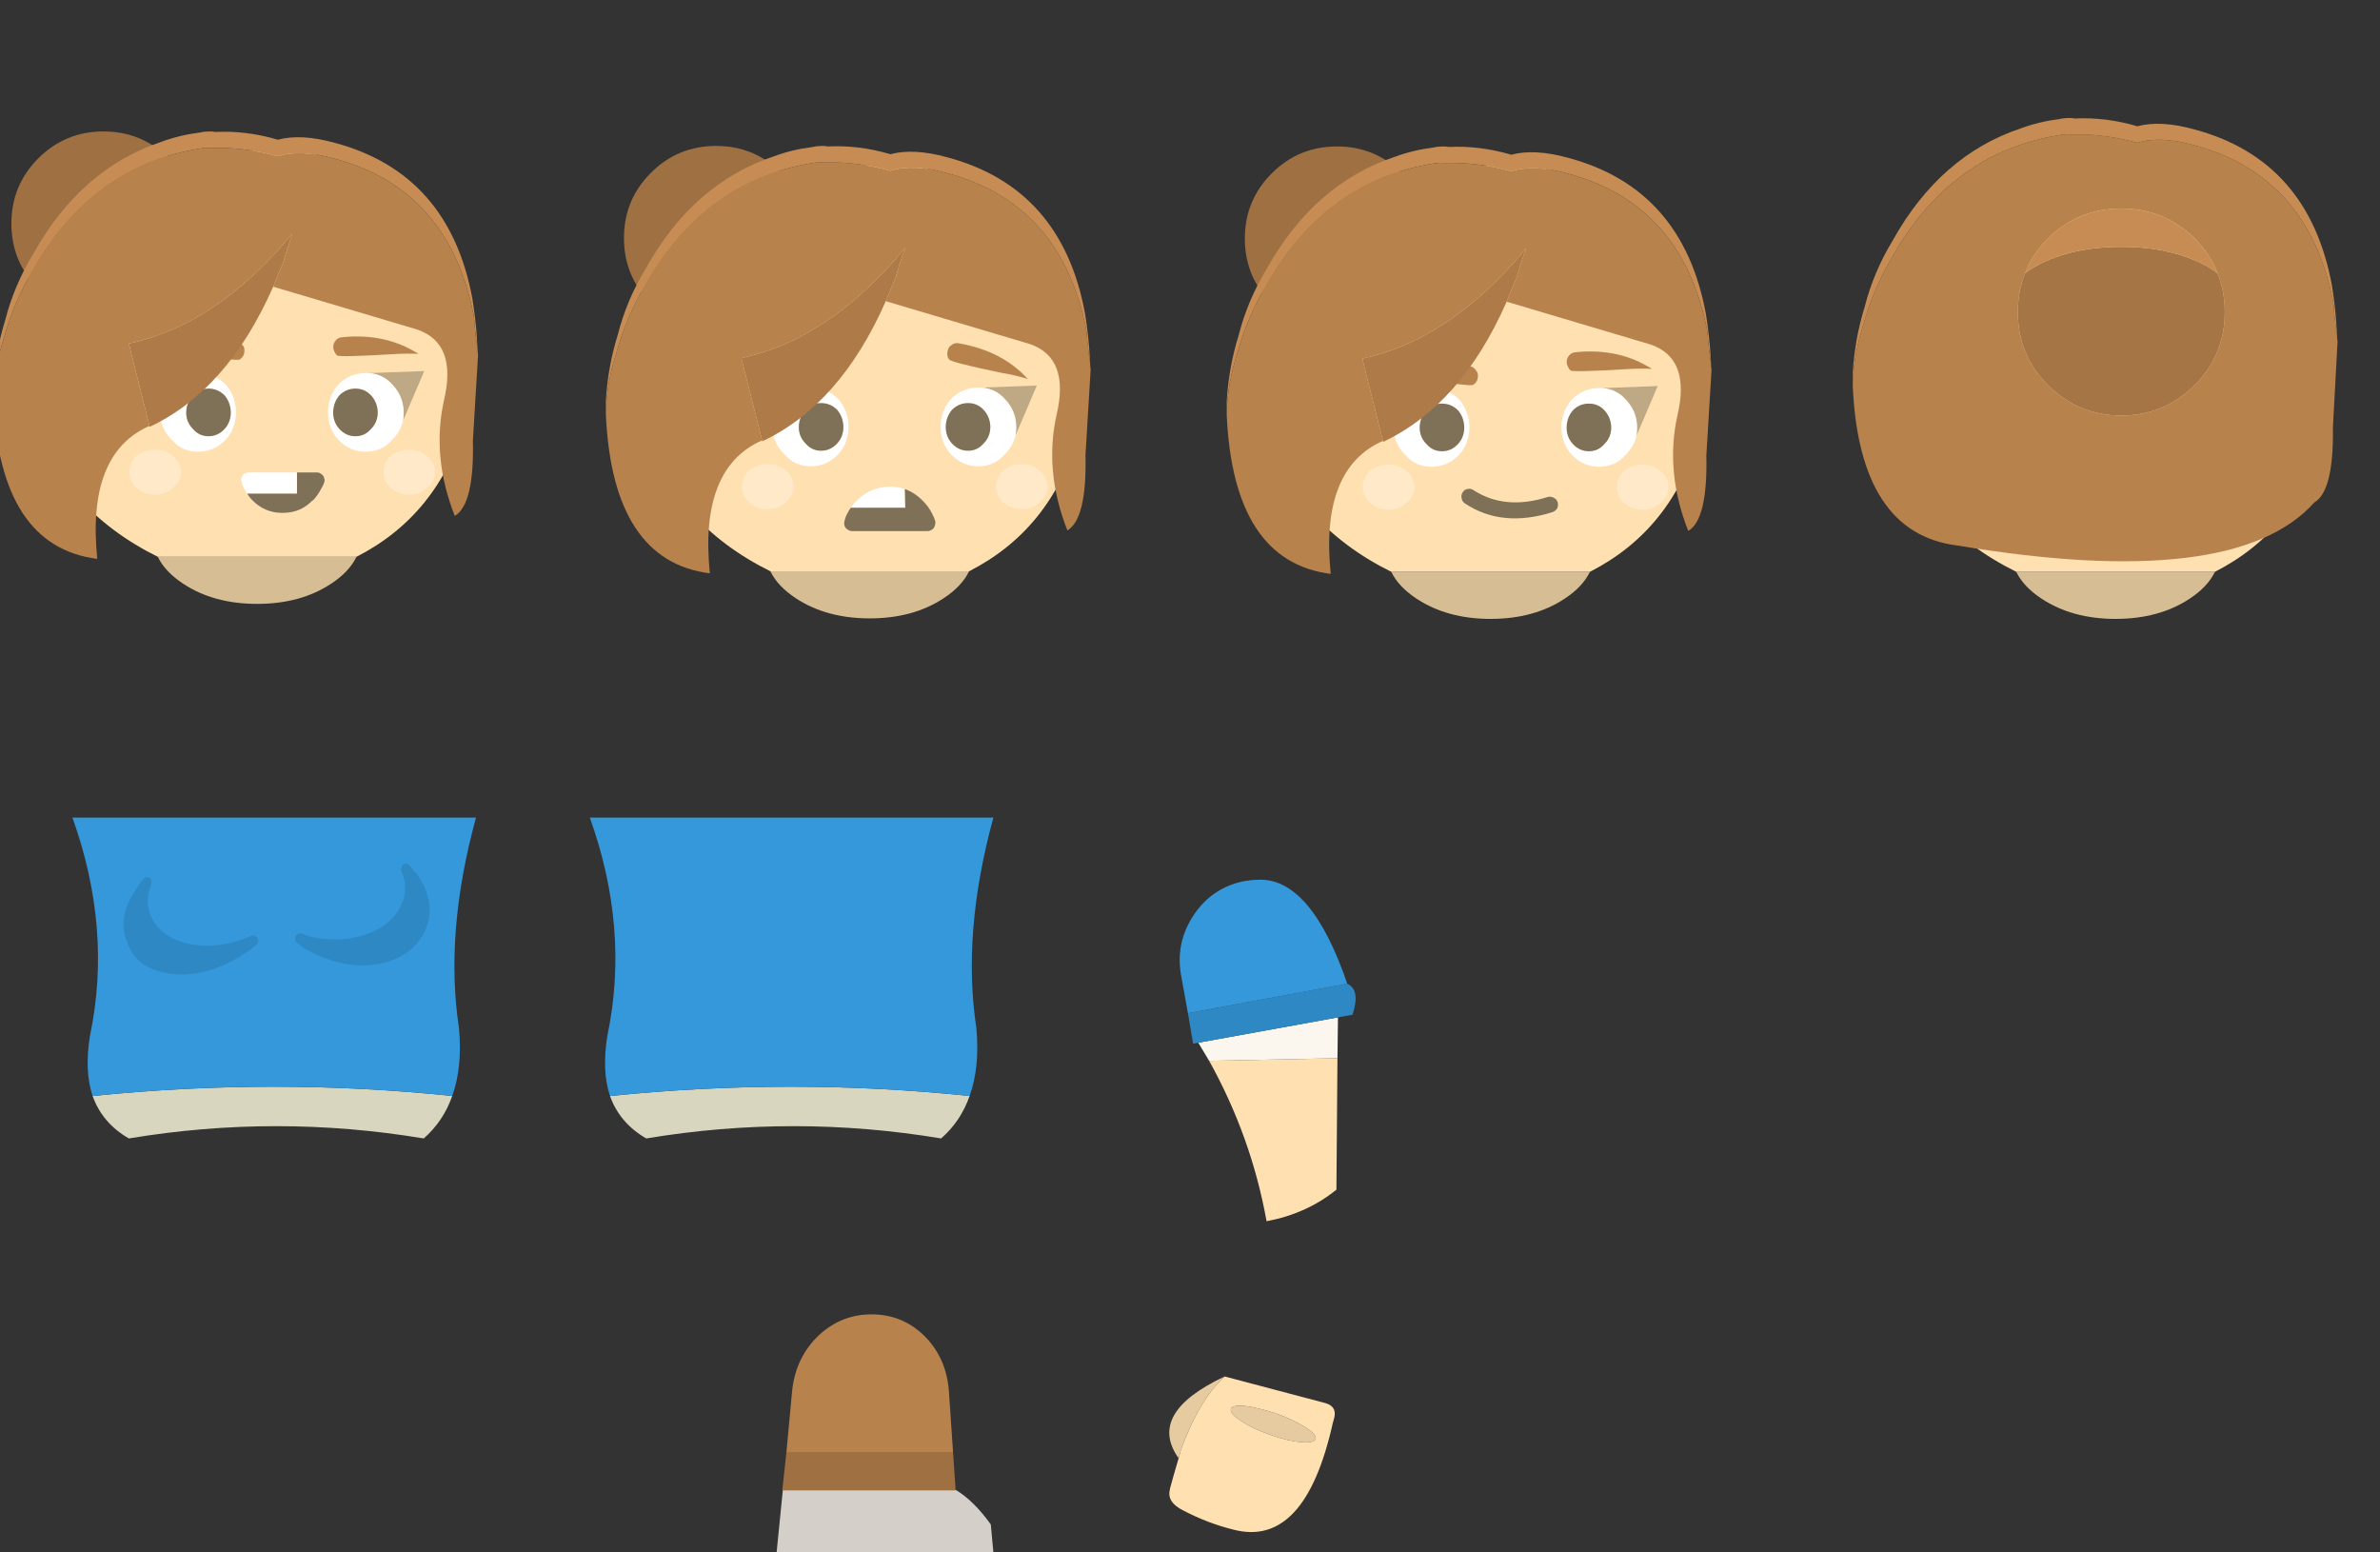 <?xml version="1.0" encoding="UTF-8"?>
<svg width="230px" height="150px" viewBox="0 0 230 150" version="1.1" xmlns="http://www.w3.org/2000/svg" xmlns:xlink="http://www.w3.org/1999/xlink">
    <rect x="0" y="0" width="230" height="150" fill="#333333" stroke="none"/>
    <!-- Generator: Sketch 52.5 (67469) - http://www.bohemiancoding.com/sketch -->
    <title>Desktop</title>
    <desc>Created with Sketch.</desc>
    <g id="Desktop" stroke="none" stroke-width="1" fill="none" fill-rule="evenodd">
        <g id="Group-2" transform="translate(-2, 10)">
            <g id="legRight_FL_FL_FL_FL_FL_FL_FL_FL_FL_FL_FL_FL_FL_FL_FL_FL_FL_FL_FL" transform="translate(87.5, 128.5) scale(-1, 1) translate(-87.5, -128.5) translate(77, 117)">
                <g id="Group">
                    <g id="Symbol_11_0_Layer0_0_FILL-link">
                        <g id="Symbol_11_0_Layer0_0_FILL">
                            <path d="M20,13.3 L19.45,7.4 C19.226,5.226 18.359,3.426 16.85,2 C15.402,0.667 13.719,0 11.8,0 L11.75,0 C9.822,0 8.155,0.667 6.75,2 C5.282,3.426 4.466,5.226 4.3,7.4 L3.9,13.3 L20,13.3 Z" id="Path" fill="#B8824D"></path>
                            <polygon id="Path" fill="#9F7042" points="20.4 17 20 13.3 3.9 13.3 3.65 16.95 3.65 17 20.35 17"></polygon>
                            <path d="M20.95,23 L20.35,17 L3.65,17 L3.65,16.95 C2.476,17.656 1.342,18.772 0.25,20.3 L0,23 L20.95,23 Z" id="Path" fill="#D4D0C9"></path>
                        </g>
                    </g>
                </g>
            </g>
            <g id="head_FL_FL_FL_FL_FL_FL_FL_FL_FL" transform="translate(0.4, 2.25)">
                <g id="Group" transform="translate(2, 0)" fill="#9F7042">
                    <g id="Symbol_12_0_Layer0_0_FILL-link">
                        <g id="Symbol_12_0_Layer0_0_FILL">
                            <path d="M15.9,15.65 C17.633,13.917 18.5,11.817 18.5,9.35 C18.5,6.883 17.633,4.783 15.9,3.05 C14.167,1.317 12.067,0.45 9.6,0.45 C7.133,0.45 5.033,1.317 3.3,3.05 C1.567,4.783 0.7,6.883 0.7,9.35 C0.7,11.817 1.567,13.917 3.3,15.65 C5.033,17.383 7.133,18.25 9.6,18.25 C12.067,18.25 14.167,17.383 15.9,15.65 Z" id="Path"></path>
                        </g>
                    </g>
                </g>
                <g id="Group" transform="translate(4, 2)">
                    <g id="Symbol_12_0_Layer0_1_FILL-link">
                        <g id="Symbol_12_0_Layer0_1_FILL">
                            <path d="M15.3,42.15 C17.267,43.45 19.65,44.1 22.45,44.1 C25.25,44.1 27.633,43.45 29.6,42.15 C30.767,41.383 31.583,40.517 32.05,39.55 L12.85,39.55 C13.317,40.517 14.133,41.383 15.3,42.15 Z" id="Path" fill="#D7BD93"></path>
                            <path d="M41.75,14.35 C41.317,11.383 39.583,8.5 36.55,5.7 C27.319,-2.88 17.236,-1.48 6.3,9.9 C3.367,9.9 1.667,11.417 1.2,14.45 C0.572,18.768 0.272,22.485 0.3,25.6 C2.549,31.877 6.732,36.527 12.85,39.55 L32.05,39.55 C37.314,36.863 40.814,32.53 42.55,26.55 C42.642,22.542 42.376,18.475 41.75,14.35 Z" id="Path" fill="#FFE0B1"></path>
                        </g>
                    </g>
                </g>
                <g id="Group" transform="translate(15, 23)" fill-rule="nonzero">
                    <g id="Symbol_12_0_Layer0_2_FILL-link">
                        <g id="Symbol_12_0_Layer0_2_FILL">
                            <path d="M3.2,1.9 C3.8,1.233 4.55,0.867 5.45,0.8 L0.1,0.6 L2.15,5.4 C2.117,5.133 2.1,4.867 2.1,4.6 C2.1,3.567 2.467,2.667 3.2,1.9 Z M22.25,0.8 C23.15,0.867 23.9,1.233 24.5,1.9 C25.233,2.667 25.6,3.567 25.6,4.6 C25.6,4.867 25.583,5.133 25.55,5.4 L27.6,0.6 L22.25,0.8 Z" id="Shape" fill="#BFA984"></path>
                            <path d="M5.75,0.8 C5.65,0.8 5.55,0.8 5.45,0.8 C4.55,0.867 3.8,1.233 3.2,1.9 C2.467,2.667 2.1,3.567 2.1,4.6 C2.1,4.867 2.117,5.133 2.15,5.4 C2.317,6.1 2.667,6.717 3.2,7.25 C3.867,8.017 4.717,8.4 5.75,8.4 C6.783,8.4 7.667,8.017 8.4,7.25 C9.067,6.517 9.4,5.633 9.4,4.6 C9.4,3.567 9.067,2.667 8.4,1.9 C7.667,1.167 6.783,0.8 5.75,0.8 Z M4.6,4.5 C4.633,3.9 4.85,3.383 5.25,2.95 C5.65,2.517 6.15,2.3 6.75,2.3 C7.35,2.3 7.867,2.517 8.3,2.95 C8.667,3.383 8.867,3.9 8.9,4.5 L8.9,4.75 C8.867,5.317 8.667,5.8 8.3,6.2 C7.867,6.667 7.35,6.9 6.75,6.9 C6.15,6.9 5.65,6.667 5.25,6.2 C4.85,5.8 4.633,5.317 4.6,4.75 L4.6,4.5 Z M24.5,1.9 C23.9,1.233 23.15,0.867 22.25,0.8 C22.15,0.8 22.05,0.8 21.95,0.8 C20.917,0.8 20.033,1.167 19.3,1.9 C18.633,2.667 18.3,3.567 18.3,4.6 C18.3,5.633 18.633,6.517 19.3,7.25 C20.033,8.017 20.917,8.4 21.95,8.4 C22.983,8.4 23.833,8.017 24.5,7.25 C25.033,6.717 25.383,6.1 25.55,5.4 C25.583,5.133 25.6,4.867 25.6,4.6 C25.6,3.567 25.233,2.667 24.5,1.9 Z M23.1,4.5 L23.1,4.75 C23.067,5.317 22.85,5.8 22.45,6.2 C22.05,6.667 21.55,6.9 20.95,6.9 C20.35,6.9 19.833,6.667 19.4,6.2 C19.033,5.8 18.833,5.317 18.8,4.75 L18.8,4.5 C18.833,3.9 19.033,3.383 19.4,2.95 C19.833,2.517 20.35,2.3 20.95,2.3 C21.55,2.3 22.05,2.517 22.45,2.95 C22.85,3.383 23.067,3.9 23.1,4.5 Z" id="Shape" fill="#FFFFFF"></path>
                            <path d="M5.25,2.95 C4.85,3.383 4.633,3.9 4.6,4.5 L4.6,4.75 C4.633,5.317 4.85,5.8 5.25,6.2 C5.65,6.667 6.15,6.9 6.75,6.9 C7.35,6.9 7.867,6.667 8.3,6.2 C8.667,5.8 8.867,5.317 8.9,4.75 L8.9,4.5 C8.867,3.9 8.667,3.383 8.3,2.95 C7.867,2.517 7.35,2.3 6.75,2.3 C6.15,2.3 5.65,2.517 5.25,2.95 Z M23.1,4.75 L23.1,4.5 C23.067,3.9 22.85,3.383 22.45,2.95 C22.05,2.517 21.55,2.3 20.95,2.3 C20.35,2.3 19.833,2.517 19.4,2.95 C19.033,3.383 18.833,3.9 18.8,4.5 L18.8,4.75 C18.833,5.317 19.033,5.8 19.4,6.2 C19.833,6.667 20.35,6.9 20.95,6.9 C21.55,6.9 22.05,6.667 22.45,6.2 C22.85,5.8 23.067,5.317 23.1,4.75 Z" id="Shape" fill="#7F7058"></path>
                        </g>
                    </g>
                </g>
                <g id="Group" transform="translate(37.416, 21.114) rotate(-14.999) translate(-37.416, -21.114) translate(32.916, 19.114)" fill="#B8824D">
                    <g id="Symbol_12_0_Layer0_2_MEMBER_0_FILL-link">
                        <g id="Symbol_12_0_Layer0_2_MEMBER_0_FILL">
                            <path d="M6.2,3.35 C7.2,3.55 8.05,3.767 8.75,4 C7.083,2.167 4.883,1.017 2.15,0.55 C1.817,0.483 1.567,0.517 1.4,0.65 C1.167,0.783 1.017,1 0.95,1.3 C0.917,1.567 0.967,1.833 1.1,2.1 C1.233,2.267 2.933,2.683 6.2,3.35 Z" id="Path"></path>
                        </g>
                    </g>
                </g>
                <g id="Group" transform="translate(21.522, 21.092) rotate(14.999) translate(-21.522, -21.092) translate(17.022, 19.092)" fill="#B8824D">
                    <g id="Symbol_12_0_Layer0_2_MEMBER_1_FILL-link">
                        <g id="Symbol_12_0_Layer0_2_MEMBER_1_FILL">
                            <path d="M0.25,3.55 C0.95,3.417 1.817,3.317 2.85,3.25 C6.15,2.917 7.867,2.667 8,2.5 C8.2,2.267 8.283,2.017 8.25,1.75 C8.217,1.417 8.1,1.2 7.9,1.1 C7.7,0.9 7.467,0.817 7.2,0.85 C4.4,1.017 2.083,1.917 0.25,3.55 Z" id="Path"></path>
                        </g>
                    </g>
                </g>
                <g id="Group" transform="translate(14, 31)" fill="#FFFFFF" fill-opacity="0.302">
                    <g id="Symbol_12_0_Layer0_2_MEMBER_2_FILL-link">
                        <g id="Symbol_12_0_Layer0_2_MEMBER_2_FILL">
                            <path d="M4.3,3.9 C4.833,3.467 5.1,2.967 5.1,2.4 C5.1,1.767 4.833,1.233 4.3,0.8 C3.833,0.4 3.267,0.2 2.6,0.2 C1.9,0.2 1.3,0.4 0.8,0.8 C0.333,1.233 0.1,1.767 0.1,2.4 C0.1,2.967 0.333,3.467 0.8,3.9 C1.3,4.333 1.9,4.55 2.6,4.55 C3.267,4.55 3.833,4.333 4.3,3.9 Z" id="Path"></path>
                        </g>
                    </g>
                </g>
                <g id="Group" transform="translate(38, 31)" fill="#FFFFFF" fill-opacity="0.302">
                    <g id="Symbol_12_0_Layer0_2_MEMBER_3_FILL-link">
                        <g id="Symbol_12_0_Layer0_2_MEMBER_3_FILL">
                            <path d="M4.85,3.9 C5.383,3.467 5.65,2.967 5.65,2.4 C5.65,1.767 5.383,1.233 4.85,0.8 C4.383,0.4 3.817,0.2 3.15,0.2 C2.45,0.2 1.85,0.4 1.35,0.8 C0.883,1.233 0.65,1.767 0.65,2.4 C0.65,2.967 0.883,3.467 1.35,3.9 C1.85,4.333 2.45,4.55 3.15,4.55 C3.817,4.55 4.383,4.333 4.85,3.9 Z" id="Path"></path>
                        </g>
                    </g>
                </g>
                <g id="Group" transform="translate(24.8, 32.95)">
                    <g id="Symbol_12_0_Layer0_2_MEMBER_4_FILL-link">
                        <g id="Symbol_12_0_Layer0_2_MEMBER_4_FILL">
                            <path d="M0.25,0.75 C0.217,0.783 0.183,0.85 0.15,0.95 C0.083,1.05 0.083,1.183 0.15,1.35 C0.183,1.583 0.267,1.8 0.4,2 C0.467,2.2 0.567,2.367 0.7,2.5 L5.5,2.5 L5.5,0.45 L0.8,0.45 C0.667,0.45 0.533,0.5 0.4,0.6 C0.333,0.633 0.283,0.683 0.25,0.75 Z" id="Path" fill="#FFFFFF"></path>
                            <path d="M8.15,1.35 C8.183,1.183 8.167,1.05 8.1,0.95 C8.1,0.917 8.1,0.883 8.1,0.85 C8.067,0.817 8.033,0.783 8,0.75 C7.967,0.683 7.933,0.65 7.9,0.65 L7.85,0.6 C7.717,0.5 7.583,0.45 7.45,0.45 L5.5,0.45 L5.5,2.5 L0.7,2.5 C0.833,2.733 1,2.95 1.2,3.15 C1.967,3.917 2.867,4.317 3.9,4.35 L4.3,4.35 C5.367,4.317 6.267,3.917 7,3.15 L7.05,3.15 C7.383,2.783 7.65,2.4 7.85,2 C7.983,1.8 8.083,1.583 8.15,1.35 Z" id="Path" fill="#7F7058"></path>
                        </g>
                    </g>
                </g>
                <g id="Group">
                    <g id="Symbol_12_0_Layer0_3_FILL-link">
                        <g id="Symbol_12_0_Layer0_3_FILL">
                            <path d="M33.95,1.55 C31.783,0.95 29.95,0.85 28.45,1.25 C26.417,0.65 24.4,0.4 22.4,0.5 C22.233,0.467 22.067,0.45 21.9,0.45 C21.533,0.45 21.217,0.483 20.95,0.55 C19.617,0.717 18.367,1.017 17.2,1.45 C12,3.183 7.867,6.8 4.8,12.3 C3.567,14.333 2.667,16.467 2.1,18.7 C1.467,20.733 1.083,22.85 0.95,25.05 C0.95,25.283 0.95,25.567 0.95,25.9 C1.05,24 1.4,22.15 2,20.35 C2.6,18.15 3.517,16 4.75,13.9 C8.55,7.167 13.95,3.233 20.95,2.1 C21.317,2.033 21.683,2.017 22.05,2.05 C24.15,1.983 26.283,2.25 28.45,2.85 C29.917,2.383 31.767,2.467 34,3.1 C41.367,5.1 45.833,10.183 47.4,18.35 C47.467,19.35 47.583,20.383 47.75,21.45 C47.717,20.883 47.683,20.35 47.65,19.85 C47.55,18.717 47.417,17.633 47.25,16.6 C45.75,8.533 41.317,3.517 33.95,1.55 Z" id="Path" fill="#C68C53"></path>
                            <path d="M28.95,13.15 C28.617,13.917 28.3,14.683 28,15.45 L41.95,19.6 C44.525,20.503 45.375,22.786 44.5,26.45 C43.7,30.082 44.05,33.798 45.55,37.6 C46.81,36.863 47.393,34.43 47.3,30.3 L47.8,22.05 C47.767,21.85 47.75,21.65 47.75,21.45 C47.583,20.383 47.467,19.35 47.4,18.35 C45.833,10.183 41.367,5.1 34,3.1 C31.767,2.467 29.917,2.383 28.45,2.85 C26.283,2.25 24.15,1.983 22.05,2.05 C21.683,2.017 21.317,2.033 20.95,2.1 C13.95,3.233 8.55,7.167 4.75,13.9 C3.517,16 2.6,18.15 2,20.35 C1.4,22.15 1.05,24 0.95,25.9 C0.95,26.033 0.95,26.2 0.95,26.4 C1.377,35.841 4.727,40.957 11,41.75 C10.308,34.966 11.991,30.683 16.05,28.9 L14.05,20.95 C19.683,19.75 24.917,16.25 29.75,10.45 C29.75,10.383 29.783,10.35 29.85,10.35 C29.517,11.283 29.217,12.217 28.95,13.15 Z" id="Path" fill="#B8824D"></path>
                            <path d="M28,15.45 C28.3,14.683 28.617,13.917 28.95,13.15 C29.217,12.217 29.517,11.283 29.85,10.35 C29.783,10.35 29.75,10.383 29.75,10.45 C24.917,16.25 19.683,19.75 14.05,20.95 L16.05,28.9 L16.05,29 C21.083,26.633 25.067,22.117 28,15.45 Z" id="Path" fill="#AD7A48"></path>
                        </g>
                    </g>
                </g>
            </g>
            <g id="handRight_FL_FL_FL_FL_FL_FL_FL_FL_FL_FL_FL_FL_FL_FL_FL_FL_FL_FL_FL_FL_FL" transform="translate(122.5, 131) scale(-1, 1) translate(-122.5, -131) translate(114, 123)" fill-rule="nonzero">
                <g id="Group">
                    <g id="Symbol_9_0_Layer0_0_FILL-link">
                        <g id="Symbol_9_0_Layer0_0_FILL">
                            <path d="M15.1,7.95 L15.1,7.9 C17.167,5 15.683,2.367 10.65,0 C12.283,1.467 13.7,3.85 14.9,7.15 L15.1,7.95 Z M1.85,6 C1.917,6.3 2.383,6.417 3.25,6.35 C4.083,6.283 5.067,6.05 6.2,5.65 C7.367,5.25 8.317,4.8 9.05,4.3 C9.783,3.833 10.117,3.45 10.05,3.15 C10.017,2.883 9.567,2.783 8.7,2.85 C7.9,2.95 6.917,3.183 5.75,3.55 C4.617,3.95 3.683,4.383 2.95,4.85 C2.183,5.317 1.817,5.7 1.85,6 Z" id="Shape" fill="#E7CBA0"></path>
                            <path d="M15.1,7.9 L15.1,7.95 L14.9,7.15 C13.7,3.85 12.283,1.467 10.65,0 L1,2.55 C0.2,2.75 -0.117,3.217 0.05,3.95 L0.2,4.5 C2,12.567 5.2,16 9.8,14.8 C11.433,14.4 13.05,13.783 14.65,12.95 C15.717,12.417 16.15,11.75 15.95,10.95 L15.9,10.7 C15.633,9.733 15.367,8.8 15.1,7.9 Z M3.25,6.35 C2.383,6.417 1.917,6.3 1.85,6 C1.817,5.7 2.183,5.317 2.95,4.85 C3.683,4.383 4.617,3.95 5.75,3.55 C6.917,3.183 7.9,2.95 8.7,2.85 C9.567,2.783 10.017,2.883 10.05,3.15 C10.117,3.45 9.783,3.833 9.05,4.3 C8.317,4.8 7.367,5.25 6.2,5.65 C5.067,6.05 4.083,6.283 3.25,6.35 Z" id="Shape" fill="#FFE0B1"></path>
                        </g>
                    </g>
                </g>
            </g>
            <g id="Group" transform="translate(59.6, 2.65)">
                <g transform="translate(4, 3)" id="Symbol_16_0_Layer0_0_FILL-link">
                    <g>
                        <g id="Symbol_16_0_Layer0_0_FILL">
                            <path d="M29.6,42.15 C30.767,41.383 31.583,40.517 32.05,39.55 L12.85,39.55 C13.317,40.517 14.133,41.383 15.3,42.15 C17.267,43.45 19.65,44.1 22.45,44.1 C25.25,44.1 27.633,43.45 29.6,42.15 Z" id="Path" fill="#D7BD93"></path>
                            <path d="M41.75,14.35 C41.317,11.383 39.583,8.5 36.55,5.7 C27.319,-2.88 17.236,-1.48 6.3,9.9 C3.367,9.9 1.667,11.417 1.2,14.45 C0.572,18.768 0.272,22.485 0.3,25.6 C2.549,31.877 6.732,36.527 12.85,39.55 L32.05,39.55 C37.314,36.863 40.814,32.53 42.55,26.55 C42.642,22.542 42.376,18.475 41.75,14.35 Z" id="Path" fill="#FFE0B1"></path>
                        </g>
                    </g>
                </g>
                <g transform="translate(2.25, 0.9)" fill="#9F7042" id="Symbol_16_0_Layer0_1_FILL-link">
                    <g>
                        <g id="Symbol_16_0_Layer0_1_FILL">
                            <path d="M18.25,9.45 C18.25,6.983 17.383,4.883 15.65,3.15 C13.917,1.417 11.817,0.55 9.35,0.55 C6.883,0.55 4.783,1.417 3.05,3.15 C1.317,4.883 0.45,6.983 0.45,9.45 C0.45,11.917 1.317,14.017 3.05,15.75 C4.783,17.483 6.883,18.35 9.35,18.35 C11.817,18.35 13.917,17.483 15.65,15.75 C17.383,14.017 18.25,11.917 18.25,9.45 Z" id="Path"></path>
                        </g>
                    </g>
                </g>
                <g transform="translate(15, 24)" fill-rule="nonzero" id="Symbol_16_0_Layer0_2_FILL-link">
                    <g>
                        <g id="Symbol_16_0_Layer0_2_FILL">
                            <path d="M3.2,1.9 C3.8,1.233 4.55,0.867 5.45,0.8 L0.1,0.6 L2.15,5.4 C2.117,5.133 2.1,4.867 2.1,4.6 C2.1,3.567 2.467,2.667 3.2,1.9 Z M22.25,0.8 C23.15,0.867 23.9,1.233 24.5,1.9 C25.233,2.667 25.6,3.567 25.6,4.6 C25.6,4.867 25.583,5.133 25.55,5.4 L27.6,0.6 L22.25,0.8 Z" id="Shape" fill="#BFA984"></path>
                            <path d="M5.75,0.8 C5.65,0.8 5.55,0.8 5.45,0.8 C4.55,0.867 3.8,1.233 3.2,1.9 C2.467,2.667 2.1,3.567 2.1,4.6 C2.1,4.867 2.117,5.133 2.15,5.4 C2.317,6.1 2.667,6.717 3.2,7.25 C3.867,8.017 4.717,8.4 5.75,8.4 C6.783,8.4 7.667,8.017 8.4,7.25 C9.067,6.517 9.4,5.633 9.4,4.6 C9.4,3.567 9.067,2.667 8.4,1.9 C7.667,1.167 6.783,0.8 5.75,0.8 Z M4.6,4.75 L4.6,4.5 C4.633,3.9 4.85,3.383 5.25,2.95 C5.65,2.517 6.15,2.3 6.75,2.3 C7.35,2.3 7.867,2.517 8.3,2.95 C8.667,3.383 8.867,3.9 8.9,4.5 L8.9,4.75 C8.867,5.317 8.667,5.8 8.3,6.2 C7.867,6.667 7.35,6.9 6.75,6.9 C6.15,6.9 5.65,6.667 5.25,6.2 C4.85,5.8 4.633,5.317 4.6,4.75 Z M24.5,1.9 C23.9,1.233 23.15,0.867 22.25,0.8 C22.15,0.8 22.05,0.8 21.95,0.8 C20.917,0.8 20.033,1.167 19.3,1.9 C18.633,2.667 18.3,3.567 18.3,4.6 C18.3,5.633 18.633,6.517 19.3,7.25 C20.033,8.017 20.917,8.4 21.95,8.4 C22.983,8.4 23.833,8.017 24.5,7.25 C25.033,6.717 25.383,6.1 25.55,5.4 C25.583,5.133 25.6,4.867 25.6,4.6 C25.6,3.567 25.233,2.667 24.5,1.9 Z M23.1,4.5 L23.1,4.75 C23.067,5.317 22.85,5.8 22.45,6.2 C22.05,6.667 21.55,6.9 20.95,6.9 C20.35,6.9 19.833,6.667 19.4,6.2 C19.033,5.8 18.833,5.317 18.8,4.75 L18.8,4.5 C18.833,3.9 19.033,3.383 19.4,2.95 C19.833,2.517 20.35,2.3 20.95,2.3 C21.55,2.3 22.05,2.517 22.45,2.95 C22.85,3.383 23.067,3.9 23.1,4.5 Z" id="Shape" fill="#FFFFFF"></path>
                            <path d="M4.6,4.5 L4.6,4.75 C4.633,5.317 4.85,5.8 5.25,6.2 C5.65,6.667 6.15,6.9 6.75,6.9 C7.35,6.9 7.867,6.667 8.3,6.2 C8.667,5.8 8.867,5.317 8.9,4.75 L8.9,4.5 C8.867,3.9 8.667,3.383 8.3,2.95 C7.867,2.517 7.35,2.3 6.75,2.3 C6.15,2.3 5.65,2.517 5.25,2.95 C4.85,3.383 4.633,3.9 4.6,4.5 Z M23.1,4.75 L23.1,4.5 C23.067,3.9 22.85,3.383 22.45,2.95 C22.05,2.517 21.55,2.3 20.95,2.3 C20.35,2.3 19.833,2.517 19.4,2.95 C19.033,3.383 18.833,3.9 18.8,4.5 L18.8,4.75 C18.833,5.317 19.033,5.8 19.4,6.2 C19.833,6.667 20.35,6.9 20.95,6.9 C21.55,6.9 22.05,6.667 22.45,6.2 C22.85,5.8 23.067,5.317 23.1,4.75 Z" id="Shape" fill="#7F7058"></path>
                        </g>
                    </g>
                </g>
                <g transform="translate(37.95, 22.528) rotate(20.971) translate(-37.95, -22.528) translate(32.95, 21.028)" fill="#B8824D" id="Symbol_16_0_Layer0_2_MEMBER_0_FILL-link">
                    <g>
                        <g id="Symbol_16_0_Layer0_2_MEMBER_0_FILL">
                            <path d="M9.05,1.5 C6.883,0.4 4.417,0.117 1.65,0.65 C1.35,0.683 1.133,0.817 1,1.05 C0.833,1.25 0.783,1.5 0.85,1.8 C0.883,2.067 1.017,2.283 1.25,2.45 C1.45,2.583 3.183,2.383 6.45,1.85 C7.45,1.65 8.317,1.533 9.05,1.5 Z" id="Path"></path>
                        </g>
                    </g>
                </g>
                <g transform="translate(21.491, 21.438) rotate(-14.999) translate(-21.491, -21.438) translate(16.991, 19.938)" fill="#B8824D" id="Symbol_16_0_Layer0_2_MEMBER_1_FILL-link">
                    <g>
                        <g id="Symbol_16_0_Layer0_2_MEMBER_1_FILL">
                            <path d="M0.1,1.5 C0.833,1.533 1.7,1.65 2.7,1.85 C5.967,2.383 7.7,2.583 7.9,2.45 C8.133,2.283 8.267,2.067 8.3,1.8 C8.367,1.5 8.317,1.25 8.15,1.05 C8.017,0.817 7.8,0.683 7.5,0.65 C4.733,0.117 2.267,0.4 0.1,1.5 Z" id="Path"></path>
                        </g>
                    </g>
                </g>
                <g transform="translate(23.941, 33.966)" id="Symbol_16_0_Layer0_2_MEMBER_2_FILL-link">
                    <g>
                        <g id="Symbol_16_0_Layer0_2_MEMBER_2_FILL">
                            <path d="M5.904,0.639 C5.453,0.489 4.964,0.414 4.438,0.414 C3.209,0.414 2.144,0.865 1.241,1.768 C1.015,1.968 0.827,2.194 0.677,2.444 L5.942,2.444 L5.904,0.639 Z" id="Path" fill="#FFFFFF"></path>
                            <path d="M7.634,1.768 L7.597,1.73 C7.095,1.228 6.531,0.865 5.904,0.639 L5.942,2.444 L0.677,2.444 C0.552,2.62 0.439,2.808 0.338,3.009 C0.213,3.234 0.125,3.472 0.075,3.723 C0.025,3.899 0.025,4.049 0.075,4.174 C0.125,4.35 0.226,4.475 0.376,4.55 C0.501,4.651 0.639,4.701 0.79,4.701 L8.085,4.701 C8.236,4.701 8.386,4.651 8.537,4.55 C8.662,4.475 8.75,4.35 8.8,4.174 C8.85,4.049 8.863,3.899 8.838,3.723 C8.762,3.472 8.662,3.234 8.537,3.009 C8.311,2.557 8.01,2.144 7.634,1.768 Z" id="Path" fill="#7F7058"></path>
                        </g>
                    </g>
                </g>
                <g transform="translate(13.5, 32)" fill="#FFFFFF" fill-opacity="0.302" id="Symbol_16_0_Layer0_2_MEMBER_3_FILL-link">
                    <g>
                        <g id="Symbol_16_0_Layer0_2_MEMBER_3_FILL">
                            <path d="M1.3,0.8 C0.833,1.233 0.6,1.767 0.6,2.4 C0.6,2.967 0.833,3.467 1.3,3.9 C1.8,4.333 2.4,4.55 3.1,4.55 C3.767,4.55 4.333,4.333 4.8,3.9 C5.333,3.467 5.6,2.967 5.6,2.4 C5.6,1.767 5.333,1.233 4.8,0.8 C4.333,0.4 3.767,0.2 3.1,0.2 C2.4,0.2 1.8,0.4 1.3,0.8 Z" id="Path"></path>
                        </g>
                    </g>
                </g>
                <g transform="translate(38, 32)" fill="#FFFFFF" fill-opacity="0.302" id="Symbol_16_0_Layer0_2_MEMBER_4_FILL-link">
                    <g>
                        <g id="Symbol_16_0_Layer0_2_MEMBER_4_FILL">
                            <path d="M4.85,3.9 C5.383,3.467 5.65,2.967 5.65,2.4 C5.65,1.767 5.383,1.233 4.85,0.8 C4.383,0.4 3.817,0.2 3.15,0.2 C2.45,0.2 1.85,0.4 1.35,0.8 C0.883,1.233 0.65,1.767 0.65,2.4 C0.65,2.967 0.883,3.467 1.35,3.9 C1.85,4.333 2.45,4.55 3.15,4.55 C3.817,4.55 4.383,4.333 4.85,3.9 Z" id="Path"></path>
                        </g>
                    </g>
                </g>
                <g transform="translate(0, 1)" id="Symbol_16_0_Layer0_3_FILL-link">
                    <g>
                        <g id="Symbol_16_0_Layer0_3_FILL">
                            <path d="M28.95,13.15 C28.617,13.917 28.3,14.683 28,15.45 L41.95,19.6 C44.525,20.503 45.375,22.786 44.5,26.45 C43.7,30.082 44.05,33.798 45.55,37.6 C46.81,36.863 47.393,34.43 47.3,30.3 L47.8,22.05 C47.767,21.85 47.75,21.65 47.75,21.45 C47.583,20.383 47.467,19.35 47.4,18.35 C45.833,10.183 41.367,5.1 34,3.1 C31.767,2.467 29.917,2.383 28.45,2.85 C26.283,2.25 24.15,1.983 22.05,2.05 C21.683,2.017 21.317,2.033 20.95,2.1 C13.95,3.233 8.55,7.167 4.75,13.9 C3.517,16 2.6,18.15 2,20.35 C1.4,22.15 1.05,24 0.95,25.9 C0.95,26.033 0.95,26.2 0.95,26.4 C1.377,35.841 4.727,40.957 11,41.75 C10.308,34.966 11.991,30.683 16.05,28.9 L14.05,20.95 C19.683,19.75 24.917,16.25 29.75,10.45 C29.75,10.383 29.783,10.35 29.85,10.35 C29.517,11.283 29.217,12.217 28.95,13.15 Z" id="Path" fill="#B8824D"></path>
                            <path d="M28,15.45 C28.3,14.683 28.617,13.917 28.95,13.15 C29.217,12.217 29.517,11.283 29.85,10.35 C29.783,10.35 29.75,10.383 29.75,10.45 C24.917,16.25 19.683,19.75 14.05,20.95 L16.05,28.9 L16.05,29 C21.083,26.633 25.067,22.117 28,15.45 Z" id="Path" fill="#AD7A48"></path>
                            <path d="M33.95,1.55 C31.783,0.95 29.95,0.85 28.45,1.25 C26.417,0.65 24.4,0.4 22.4,0.5 C22.233,0.467 22.067,0.45 21.9,0.45 C21.533,0.45 21.217,0.483 20.95,0.55 C19.617,0.717 18.367,1.017 17.2,1.45 C12,3.183 7.867,6.8 4.8,12.3 C3.567,14.333 2.667,16.467 2.1,18.7 C1.467,20.733 1.083,22.85 0.95,25.05 C0.95,25.283 0.95,25.567 0.95,25.9 C1.05,24 1.4,22.15 2,20.35 C2.6,18.15 3.517,16 4.75,13.9 C8.55,7.167 13.95,3.233 20.95,2.1 C21.317,2.033 21.683,2.017 22.05,2.05 C24.15,1.983 26.283,2.25 28.45,2.85 C29.917,2.383 31.767,2.467 34,3.1 C41.367,5.1 45.833,10.183 47.4,18.35 C47.467,19.35 47.583,20.383 47.75,21.45 C47.717,20.883 47.683,20.35 47.65,19.85 C47.55,18.717 47.417,17.633 47.25,16.6 C45.75,8.533 41.317,3.517 33.95,1.55 Z" id="Path" fill="#C68C53"></path>
                        </g>
                    </g>
                </g>
            </g>
            <g id="Group" transform="translate(119.6, 3.7)">
                <g transform="translate(4, 2)" id="Symbol_15_0_Layer0_0_FILL-link">
                    <g>
                        <g id="Symbol_15_0_Layer0_0_FILL">
                            <path d="M29.6,42.15 C30.767,41.383 31.583,40.517 32.05,39.55 L12.85,39.55 C13.317,40.517 14.133,41.383 15.3,42.15 C17.267,43.45 19.65,44.1 22.45,44.1 C25.25,44.1 27.633,43.45 29.6,42.15 Z" id="Path" fill="#D7BD93"></path>
                            <path d="M41.75,14.35 C41.317,11.383 39.583,8.5 36.55,5.7 C27.319,-2.88 17.236,-1.48 6.3,9.9 C3.367,9.9 1.667,11.417 1.2,14.45 C0.572,18.768 0.272,22.485 0.3,25.6 C2.549,31.877 6.732,36.527 12.85,39.55 L32.05,39.55 C37.314,36.863 40.814,32.53 42.55,26.55 C42.642,22.542 42.376,18.475 41.75,14.35 Z" id="Path" fill="#FFE0B1"></path>
                        </g>
                    </g>
                </g>
                <g transform="translate(2, 0)" fill="#9F7042" id="Symbol_15_0_Layer0_1_FILL-link">
                    <g>
                        <g id="Symbol_15_0_Layer0_1_FILL">
                            <path d="M15.9,15.65 C17.633,13.917 18.5,11.817 18.5,9.35 C18.5,6.883 17.633,4.783 15.9,3.05 C14.167,1.317 12.067,0.45 9.6,0.45 C7.133,0.45 5.033,1.317 3.3,3.05 C1.567,4.783 0.7,6.883 0.7,9.35 C0.7,11.817 1.567,13.917 3.3,15.65 C5.033,17.383 7.133,18.25 9.6,18.25 C12.067,18.25 14.167,17.383 15.9,15.65 Z" id="Path"></path>
                        </g>
                    </g>
                </g>
                <g transform="translate(15, 23)" fill-rule="nonzero" id="Symbol_15_0_Layer0_2_FILL-link">
                    <g>
                        <g id="Symbol_15_0_Layer0_2_FILL">
                            <path d="M3.2,1.9 C3.8,1.233 4.55,0.867 5.45,0.8 L0.1,0.6 L2.15,5.4 C2.117,5.133 2.1,4.867 2.1,4.6 C2.1,3.567 2.467,2.667 3.2,1.9 Z M22.25,0.8 C23.15,0.867 23.9,1.233 24.5,1.9 C25.233,2.667 25.6,3.567 25.6,4.6 C25.6,4.867 25.583,5.133 25.55,5.4 L27.6,0.6 L22.25,0.8 Z" id="Shape" fill="#BFA984"></path>
                            <path d="M5.75,0.8 C5.65,0.8 5.55,0.8 5.45,0.8 C4.55,0.867 3.8,1.233 3.2,1.9 C2.467,2.667 2.1,3.567 2.1,4.6 C2.1,4.867 2.117,5.133 2.15,5.4 C2.317,6.1 2.667,6.717 3.2,7.25 C3.867,8.017 4.717,8.4 5.75,8.4 C6.783,8.4 7.667,8.017 8.4,7.25 C9.067,6.517 9.4,5.633 9.4,4.6 C9.4,3.567 9.067,2.667 8.4,1.9 C7.667,1.167 6.783,0.8 5.75,0.8 Z M4.6,4.5 C4.633,3.9 4.85,3.383 5.25,2.95 C5.65,2.517 6.15,2.3 6.75,2.3 C7.35,2.3 7.867,2.517 8.3,2.95 C8.667,3.383 8.867,3.9 8.9,4.5 L8.9,4.75 C8.867,5.317 8.667,5.8 8.3,6.2 C7.867,6.667 7.35,6.9 6.75,6.9 C6.15,6.9 5.65,6.667 5.25,6.2 C4.85,5.8 4.633,5.317 4.6,4.75 L4.6,4.5 Z M24.5,1.9 C23.9,1.233 23.15,0.867 22.25,0.8 C22.15,0.8 22.05,0.8 21.95,0.8 C20.917,0.8 20.033,1.167 19.3,1.9 C18.633,2.667 18.3,3.567 18.3,4.6 C18.3,5.633 18.633,6.517 19.3,7.25 C20.033,8.017 20.917,8.4 21.95,8.4 C22.983,8.4 23.833,8.017 24.5,7.25 C25.033,6.717 25.383,6.1 25.55,5.4 C25.583,5.133 25.6,4.867 25.6,4.6 C25.6,3.567 25.233,2.667 24.5,1.9 Z M23.1,4.5 L23.1,4.75 C23.067,5.317 22.85,5.8 22.45,6.2 C22.05,6.667 21.55,6.9 20.95,6.9 C20.35,6.9 19.833,6.667 19.4,6.2 C19.033,5.8 18.833,5.317 18.8,4.75 L18.8,4.5 C18.833,3.9 19.033,3.383 19.4,2.95 C19.833,2.517 20.35,2.3 20.95,2.3 C21.55,2.3 22.05,2.517 22.45,2.95 C22.85,3.383 23.067,3.9 23.1,4.5 Z" id="Shape" fill="#FFFFFF"></path>
                            <path d="M5.25,2.95 C4.85,3.383 4.633,3.9 4.6,4.5 L4.6,4.75 C4.633,5.317 4.85,5.8 5.25,6.2 C5.65,6.667 6.15,6.9 6.75,6.9 C7.35,6.9 7.867,6.667 8.3,6.2 C8.667,5.8 8.867,5.317 8.9,4.75 L8.9,4.5 C8.867,3.9 8.667,3.383 8.3,2.95 C7.867,2.517 7.35,2.3 6.75,2.3 C6.15,2.3 5.65,2.517 5.25,2.95 Z M23.1,4.75 L23.1,4.5 C23.067,3.9 22.85,3.383 22.45,2.95 C22.05,2.517 21.55,2.3 20.95,2.3 C20.35,2.3 19.833,2.517 19.4,2.95 C19.033,3.383 18.833,3.9 18.8,4.5 L18.8,4.75 C18.833,5.317 19.033,5.8 19.4,6.2 C19.833,6.667 20.35,6.9 20.95,6.9 C21.55,6.9 22.05,6.667 22.45,6.2 C22.85,5.8 23.067,5.317 23.1,4.75 Z" id="Shape" fill="#7F7058"></path>
                        </g>
                    </g>
                </g>
                <g transform="translate(37.416, 21.114) rotate(-14.999) translate(-37.416, -21.114) translate(32.916, 19.114)" fill="#B8824D" id="Symbol_15_0_Layer0_2_MEMBER_0_FILL-link">
                    <g>
                        <g id="Symbol_15_0_Layer0_2_MEMBER_0_FILL">
                            <path d="M6.2,3.35 C7.2,3.55 8.05,3.767 8.75,4 C7.083,2.167 4.883,1.017 2.15,0.55 C1.817,0.483 1.567,0.517 1.4,0.65 C1.167,0.783 1.017,1 0.95,1.3 C0.917,1.567 0.967,1.833 1.1,2.1 C1.233,2.267 2.933,2.683 6.2,3.35 Z" id="Path"></path>
                        </g>
                    </g>
                </g>
                <g transform="translate(21.522, 22.092) rotate(14.999) translate(-21.522, -22.092) translate(17.022, 20.092)" fill="#B8824D" id="Symbol_15_0_Layer0_2_MEMBER_1_FILL-link">
                    <g>
                        <g id="Symbol_15_0_Layer0_2_MEMBER_1_FILL">
                            <path d="M0.25,3.55 C0.95,3.417 1.817,3.317 2.85,3.25 C6.15,2.917 7.867,2.667 8,2.5 C8.2,2.267 8.283,2.017 8.25,1.75 C8.217,1.417 8.1,1.2 7.9,1.1 C7.7,0.9 7.467,0.817 7.2,0.85 C4.4,1.017 2.083,1.917 0.25,3.55 Z" id="Path"></path>
                        </g>
                    </g>
                </g>
                <g transform="translate(14, 31)" fill="#FFFFFF" fill-opacity="0.302" id="Symbol_15_0_Layer0_2_MEMBER_2_FILL-link">
                    <g>
                        <g id="Symbol_15_0_Layer0_2_MEMBER_2_FILL">
                            <path d="M4.3,3.9 C4.833,3.467 5.1,2.967 5.1,2.4 C5.1,1.767 4.833,1.233 4.3,0.8 C3.833,0.4 3.267,0.2 2.6,0.2 C1.9,0.2 1.3,0.4 0.8,0.8 C0.333,1.233 0.1,1.767 0.1,2.4 C0.1,2.967 0.333,3.467 0.8,3.9 C1.3,4.333 1.9,4.55 2.6,4.55 C3.267,4.55 3.833,4.333 4.3,3.9 Z" id="Path"></path>
                        </g>
                    </g>
                </g>
                <g transform="translate(38, 31)" fill="#FFFFFF" fill-opacity="0.302" id="Symbol_15_0_Layer0_2_MEMBER_3_FILL-link">
                    <g>
                        <g id="Symbol_15_0_Layer0_2_MEMBER_3_FILL">
                            <path d="M4.85,3.9 C5.383,3.467 5.65,2.967 5.65,2.4 C5.65,1.767 5.383,1.233 4.85,0.8 C4.383,0.4 3.817,0.2 3.15,0.2 C2.45,0.2 1.85,0.4 1.35,0.8 C0.883,1.233 0.65,1.767 0.65,2.4 C0.65,2.967 0.883,3.467 1.35,3.9 C1.85,4.333 2.45,4.55 3.15,4.55 C3.817,4.55 4.383,4.333 4.85,3.9 Z" id="Path"></path>
                        </g>
                    </g>
                </g>
                <g transform="translate(23.225, 33.318)" fill="#7F7058" id="Symbol_15_0_Layer0_2_MEMBER_4_FILL-link">
                    <g>
                        <g id="Symbol_15_0_Layer0_2_MEMBER_4_FILL">
                            <path d="M1.58,0.347 C1.4,0.218 1.207,0.18 1.002,0.231 C0.796,0.257 0.642,0.36 0.539,0.539 C0.411,0.719 0.372,0.912 0.424,1.117 C0.449,1.323 0.552,1.49 0.732,1.618 C3.12,3.21 5.946,3.493 9.207,2.466 C9.413,2.389 9.567,2.26 9.67,2.08 C9.747,1.901 9.76,1.708 9.708,1.502 C9.631,1.297 9.503,1.156 9.323,1.079 C9.143,0.976 8.951,0.95 8.745,1.002 C5.997,1.875 3.608,1.657 1.58,0.347 Z" id="Path"></path>
                        </g>
                    </g>
                </g>
                <g id="Symbol_15_0_Layer0_3_FILL-link">
                    <g>
                        <g id="Symbol_15_0_Layer0_3_FILL">
                            <path d="M33.95,1.55 C31.783,0.95 29.95,0.85 28.45,1.25 C26.417,0.65 24.4,0.4 22.4,0.5 C22.233,0.467 22.067,0.45 21.9,0.45 C21.533,0.45 21.217,0.483 20.95,0.55 C19.617,0.717 18.367,1.017 17.2,1.45 C12,3.183 7.867,6.8 4.8,12.3 C3.567,14.333 2.667,16.467 2.1,18.7 C1.467,20.733 1.083,22.85 0.95,25.05 C0.95,25.283 0.95,25.567 0.95,25.9 C1.05,24 1.4,22.15 2,20.35 C2.6,18.15 3.517,16 4.75,13.9 C8.55,7.167 13.95,3.233 20.95,2.1 C21.317,2.033 21.683,2.017 22.05,2.05 C24.15,1.983 26.283,2.25 28.45,2.85 C29.917,2.383 31.767,2.467 34,3.1 C41.367,5.1 45.833,10.183 47.4,18.35 C47.467,19.35 47.583,20.383 47.75,21.45 C47.717,20.883 47.683,20.35 47.65,19.85 C47.55,18.717 47.417,17.633 47.25,16.6 C45.75,8.533 41.317,3.517 33.95,1.55 Z" id="Path" fill="#C68C53"></path>
                            <path d="M28.95,13.15 C28.617,13.917 28.3,14.683 28,15.45 L41.95,19.6 C44.525,20.503 45.375,22.786 44.5,26.45 C43.7,30.082 44.05,33.798 45.55,37.6 C46.81,36.863 47.393,34.43 47.3,30.3 L47.8,22.05 C47.767,21.85 47.75,21.65 47.75,21.45 C47.583,20.383 47.467,19.35 47.4,18.35 C45.833,10.183 41.367,5.1 34,3.1 C31.767,2.467 29.917,2.383 28.45,2.85 C26.283,2.25 24.15,1.983 22.05,2.05 C21.683,2.017 21.317,2.033 20.95,2.1 C13.95,3.233 8.55,7.167 4.75,13.9 C3.517,16 2.6,18.15 2,20.35 C1.4,22.15 1.05,24 0.95,25.9 C0.95,26.033 0.95,26.2 0.95,26.4 C1.377,35.841 4.727,40.957 11,41.75 C10.308,34.966 11.991,30.683 16.05,28.9 L14.05,20.95 C19.683,19.75 24.917,16.25 29.75,10.45 C29.75,10.383 29.783,10.35 29.85,10.35 C29.517,11.283 29.217,12.217 28.95,13.15 Z" id="Path" fill="#B8824D"></path>
                            <path d="M28,15.45 C28.3,14.683 28.617,13.917 28.95,13.15 C29.217,12.217 29.517,11.283 29.85,10.35 C29.783,10.35 29.75,10.383 29.75,10.45 C24.917,16.25 19.683,19.75 14.05,20.95 L16.05,28.9 L16.05,29 C21.083,26.633 25.067,22.117 28,15.45 Z" id="Path" fill="#AD7A48"></path>
                        </g>
                    </g>
                </g>
            </g>
            <g id="armRight_FL_FL_FL_FL_FL_FL_FL_FL_FL_FL_FL_FL_FL_FL_FL_FL_FL_FL_FL_FL_FL_FL" transform="translate(125, 91.5) scale(-1, 1) translate(-125, -91.5) translate(116, 74)">
                <g id="Group">
                    <g id="Symbol_8_0_Layer0_0_FILL-link">
                        <g id="Symbol_8_0_Layer0_0_FILL">
                            <path d="M2.75,18.25 L2.85,30.95 C4.745,32.491 6.995,33.508 9.6,34 C10.58,28.559 12.43,23.393 15.15,18.5 L2.75,18.25 Z" id="Path" fill="#FFE0B1"></path>
                            <path d="M15.15,18.5 C15.491,17.92 15.841,17.336 16.2,16.75 L2.7,14.3 L2.75,18.25 L15.15,18.5 Z" id="Path" fill="#FCF7EE"></path>
                            <path d="M16.2,16.75 L16.7,16.85 L17.2,13.9 L1.8,11.05 C0.933,11.45 0.767,12.45 1.3,14.05 L2.7,14.3 L16.2,16.75 Z" id="Path" fill="#2E88C4"></path>
                            <path d="M16.6,4.35 C15.367,2.55 13.683,1.467 11.55,1.1 L11.5,1.1 C11.1,1.033 10.717,1 10.35,1 C6.983,0.9 4.133,4.25 1.8,11.05 L17.2,13.9 L17.85,10.3 C18.25,8.167 17.833,6.183 16.6,4.35 Z" id="Path" fill="#3498DB"></path>
                        </g>
                    </g>
                </g>
            </g>
            <g id="Group" transform="translate(59, 69)">
                <g id="Symbol_18_0_Layer0_0_FILL-link">
                    <g>
                        <g id="Symbol_18_0_Layer0_0_FILL">
                            <path d="M1.95,26.9 C2.575,28.646 3.741,30.013 5.45,31 C14.95,29.419 24.45,29.419 33.95,31 C35.217,29.892 36.133,28.525 36.7,26.9 C25.263,25.702 13.68,25.702 1.95,26.9 Z" id="Path" fill="#D9D6BF"></path>
                            <path d="M37.35,20.3 C36.422,14.171 36.972,7.405 39,0 L0,0 C2.569,7.167 3.135,14.184 1.7,21.05 C1.325,23.328 1.408,25.278 1.95,26.9 C13.68,25.702 25.263,25.702 36.7,26.9 C37.371,25.045 37.588,22.845 37.35,20.3 Z" id="Path" fill="#3498DB"></path>
                        </g>
                    </g>
                </g>
            </g>
            <g id="body_FL_FL_FL_FL_FL_FL_FL_FL_FL_FL_FL_FL_FL_FL_FL_FL_FL_FL_FL_FL" transform="translate(9, 69)">
                <g id="Group">
                    <g id="Symbol_10_0_Layer0_0_FILL-link">
                        <g id="Symbol_10_0_Layer0_0_FILL">
                            <path d="M1.95,26.9 C2.575,28.646 3.741,30.013 5.45,31 C14.95,29.419 24.45,29.419 33.95,31 C35.217,29.892 36.133,28.525 36.7,26.9 C25.263,25.702 13.68,25.702 1.95,26.9 Z" id="Path" fill="#D9D6BF"></path>
                            <path d="M37.35,20.3 C36.422,14.171 36.972,7.405 39,0 L0,0 C2.569,7.167 3.135,14.184 1.7,21.05 C1.325,23.328 1.408,25.278 1.95,26.9 C13.68,25.702 25.263,25.702 36.7,26.9 C37.371,25.045 37.588,22.845 37.35,20.3 Z" id="Path" fill="#3498DB"></path>
                        </g>
                    </g>
                </g>
                <g id="Group" transform="translate(4.2, 4)" fill="#2E88C4" fill-rule="nonzero">
                    <g id="Symbol_10_0_Layer0_1_FILL-link">
                        <g id="Symbol_10_0_Layer0_1_FILL">
                            <path d="M29.05,1.4 C28.817,1.133 28.583,0.867 28.35,0.6 C28.283,0.5 28.183,0.45 28.05,0.45 C27.95,0.45 27.85,0.483 27.75,0.55 C27.65,0.617 27.6,0.717 27.6,0.85 C27.533,0.95 27.533,1.067 27.6,1.2 C28.033,2.167 28.067,3.167 27.7,4.2 L27.7,4.15 C27.133,5.617 25.95,6.667 24.15,7.3 C22.35,7.9 20.433,7.933 18.4,7.4 C18.233,7.3 18.05,7.233 17.85,7.2 C17.75,7.167 17.667,7.183 17.6,7.25 C17.467,7.317 17.383,7.4 17.35,7.5 C17.317,7.6 17.317,7.717 17.35,7.85 C17.35,7.95 17.4,8.033 17.5,8.1 C18.367,8.8 19.45,9.35 20.75,9.75 L20.7,9.75 C22.733,10.417 24.667,10.45 26.5,9.85 C28.367,9.183 29.567,8 30.1,6.3 L30.1,6.35 C30.6,4.75 30.25,3.1 29.05,1.4 Z M2.95,1.75 C2.85,1.75 2.767,1.8 2.7,1.9 C2.4,2.2 2.183,2.5 2.05,2.8 C0.783,4.567 0.433,6.233 1,7.8 L1,7.75 C1.467,9.45 2.65,10.517 4.55,10.95 C6.383,11.383 8.333,11.15 10.4,10.25 C11.6,9.717 12.65,9.067 13.55,8.3 C13.65,8.233 13.717,8.15 13.75,8.05 C13.75,7.917 13.733,7.8 13.7,7.7 C13.667,7.6 13.6,7.517 13.5,7.45 C13.367,7.383 13.267,7.367 13.2,7.4 C13,7.433 12.833,7.5 12.7,7.6 C10.633,8.4 8.683,8.583 6.85,8.15 C5.083,7.717 3.917,6.817 3.35,5.45 C2.983,4.483 3,3.483 3.4,2.45 C3.433,2.35 3.45,2.25 3.45,2.15 C3.417,2.017 3.367,1.917 3.3,1.85 C3.2,1.783 3.083,1.75 2.95,1.75 Z" id="Shape"></path>
                        </g>
                    </g>
                </g>
            </g>
            <g id="Group" transform="translate(181, 0.7)">
                <g transform="translate(3, 5)" id="Symbol_17_0_Layer0_0_FILL-link">
                    <g>
                        <g id="Symbol_17_0_Layer0_0_FILL">
                            <path d="M29.6,42.15 C30.767,41.383 31.583,40.517 32.05,39.55 L12.85,39.55 C13.317,40.517 14.133,41.383 15.3,42.15 C17.267,43.45 19.65,44.1 22.45,44.1 C25.25,44.1 27.633,43.45 29.6,42.15 Z" id="Path" fill="#D7BD93"></path>
                            <path d="M41.75,14.35 C41.317,11.383 39.583,8.5 36.55,5.7 C27.319,-2.88 17.236,-1.48 6.3,9.9 C3.367,9.9 1.667,11.417 1.2,14.45 C0.572,18.768 0.272,22.485 0.3,25.6 C2.549,31.877 6.732,36.527 12.85,39.55 L32.05,39.55 C37.314,36.863 40.814,32.53 42.55,26.55 C42.642,22.542 42.376,18.475 41.75,14.35 Z" id="Path" fill="#FFE0B1"></path>
                        </g>
                    </g>
                </g>
                <g id="Symbol_17_0_Layer0_1_FILL-link">
                    <g>
                        <g id="Symbol_17_0_Layer0_1_FILL">
                            <path d="M33.1,3.35 C30.867,2.717 29.017,2.633 27.55,3.1 C25.383,2.5 23.25,2.233 21.15,2.3 C20.783,2.267 20.417,2.283 20.05,2.35 C13.05,3.483 7.65,7.417 3.85,14.15 C2.617,16.25 1.7,18.4 1.1,20.6 C0.5,22.4 0.15,24.25 0.05,26.15 C0.05,26.283 0.05,26.45 0.05,26.65 C0.483,36.083 3.833,41.2 10.1,42 C27.99,44.991 39.507,43.608 44.65,37.85 C45.917,37.117 46.517,34.683 46.45,30.55 L46.9,22.3 C46.867,22.1 46.85,21.9 46.85,21.7 C46.683,20.633 46.567,19.6 46.5,18.6 C44.933,10.433 40.467,5.35 33.1,3.35 Z M33.1,12.35 C34.091,13.358 34.824,14.474 35.3,15.7 C35.767,16.851 36,18.101 36,19.45 C36,20.762 35.783,21.978 35.35,23.1 C34.867,24.35 34.117,25.483 33.1,26.5 C31.133,28.467 28.767,29.45 26,29.45 C23.233,29.45 20.867,28.467 18.9,26.5 C17.883,25.483 17.133,24.35 16.65,23.1 C16.217,21.978 16,20.762 16,19.45 C16,18.101 16.233,16.851 16.7,15.7 C17.176,14.474 17.909,13.358 18.9,12.35 C20.867,10.417 23.233,9.45 26,9.45 C28.767,9.45 31.133,10.417 33.1,12.35 Z" id="Shape" fill="#B8824D" fill-rule="nonzero"></path>
                            <path d="M34.15,14.95 C31.883,13.75 29.167,13.15 26,13.15 C22.833,13.15 20.117,13.75 17.85,14.95 C17.422,15.186 17.039,15.436 16.7,15.7 C16.233,16.851 16,18.101 16,19.45 C16,20.762 16.217,21.978 16.65,23.1 C17.133,24.35 17.883,25.483 18.9,26.5 C20.867,28.467 23.233,29.45 26,29.45 C28.767,29.45 31.133,28.467 33.1,26.5 C34.117,25.483 34.867,24.35 35.35,23.1 C35.783,21.978 36,20.762 36,19.45 C36,18.101 35.767,16.851 35.3,15.7 C34.961,15.436 34.578,15.186 34.15,14.95 Z" id="Path" fill="#A67545"></path>
                            <path d="M26,13.15 C29.167,13.15 31.883,13.75 34.15,14.95 C34.578,15.186 34.961,15.436 35.3,15.7 C34.824,14.474 34.091,13.358 33.1,12.35 C31.133,10.417 28.767,9.45 26,9.45 C23.233,9.45 20.867,10.417 18.9,12.35 C17.909,13.358 17.176,14.474 16.7,15.7 C17.039,15.436 17.422,15.186 17.85,14.95 C20.117,13.75 22.833,13.15 26,13.15 Z M27.55,3.1 C29.017,2.633 30.867,2.717 33.1,3.35 C40.467,5.35 44.933,10.433 46.5,18.6 C46.567,19.6 46.683,20.633 46.85,21.7 C46.817,21.133 46.783,20.6 46.75,20.1 C46.65,18.967 46.517,17.883 46.35,16.85 C44.85,8.783 40.417,3.767 33.05,1.8 C30.883,1.2 29.05,1.1 27.55,1.5 C25.517,0.9 23.5,0.65 21.5,0.75 C21.333,0.717 21.167,0.7 21,0.7 C20.633,0.7 20.317,0.733 20.05,0.8 C18.717,0.967 17.467,1.267 16.3,1.7 C11.1,3.433 6.967,7.05 3.9,12.55 C2.667,14.583 1.767,16.717 1.2,18.95 C0.567,20.983 0.183,23.1 0.05,25.3 C0.05,25.533 0.05,25.817 0.05,26.15 C0.15,24.25 0.5,22.4 1.1,20.6 C1.7,18.4 2.617,16.25 3.85,14.15 C7.65,7.417 13.05,3.483 20.05,2.35 C20.417,2.283 20.783,2.267 21.15,2.3 C23.25,2.233 25.383,2.5 27.55,3.1 Z" id="Shape" fill="#C68C53" fill-rule="nonzero"></path>
                        </g>
                    </g>
                </g>
            </g>
        </g>
    </g>
</svg>